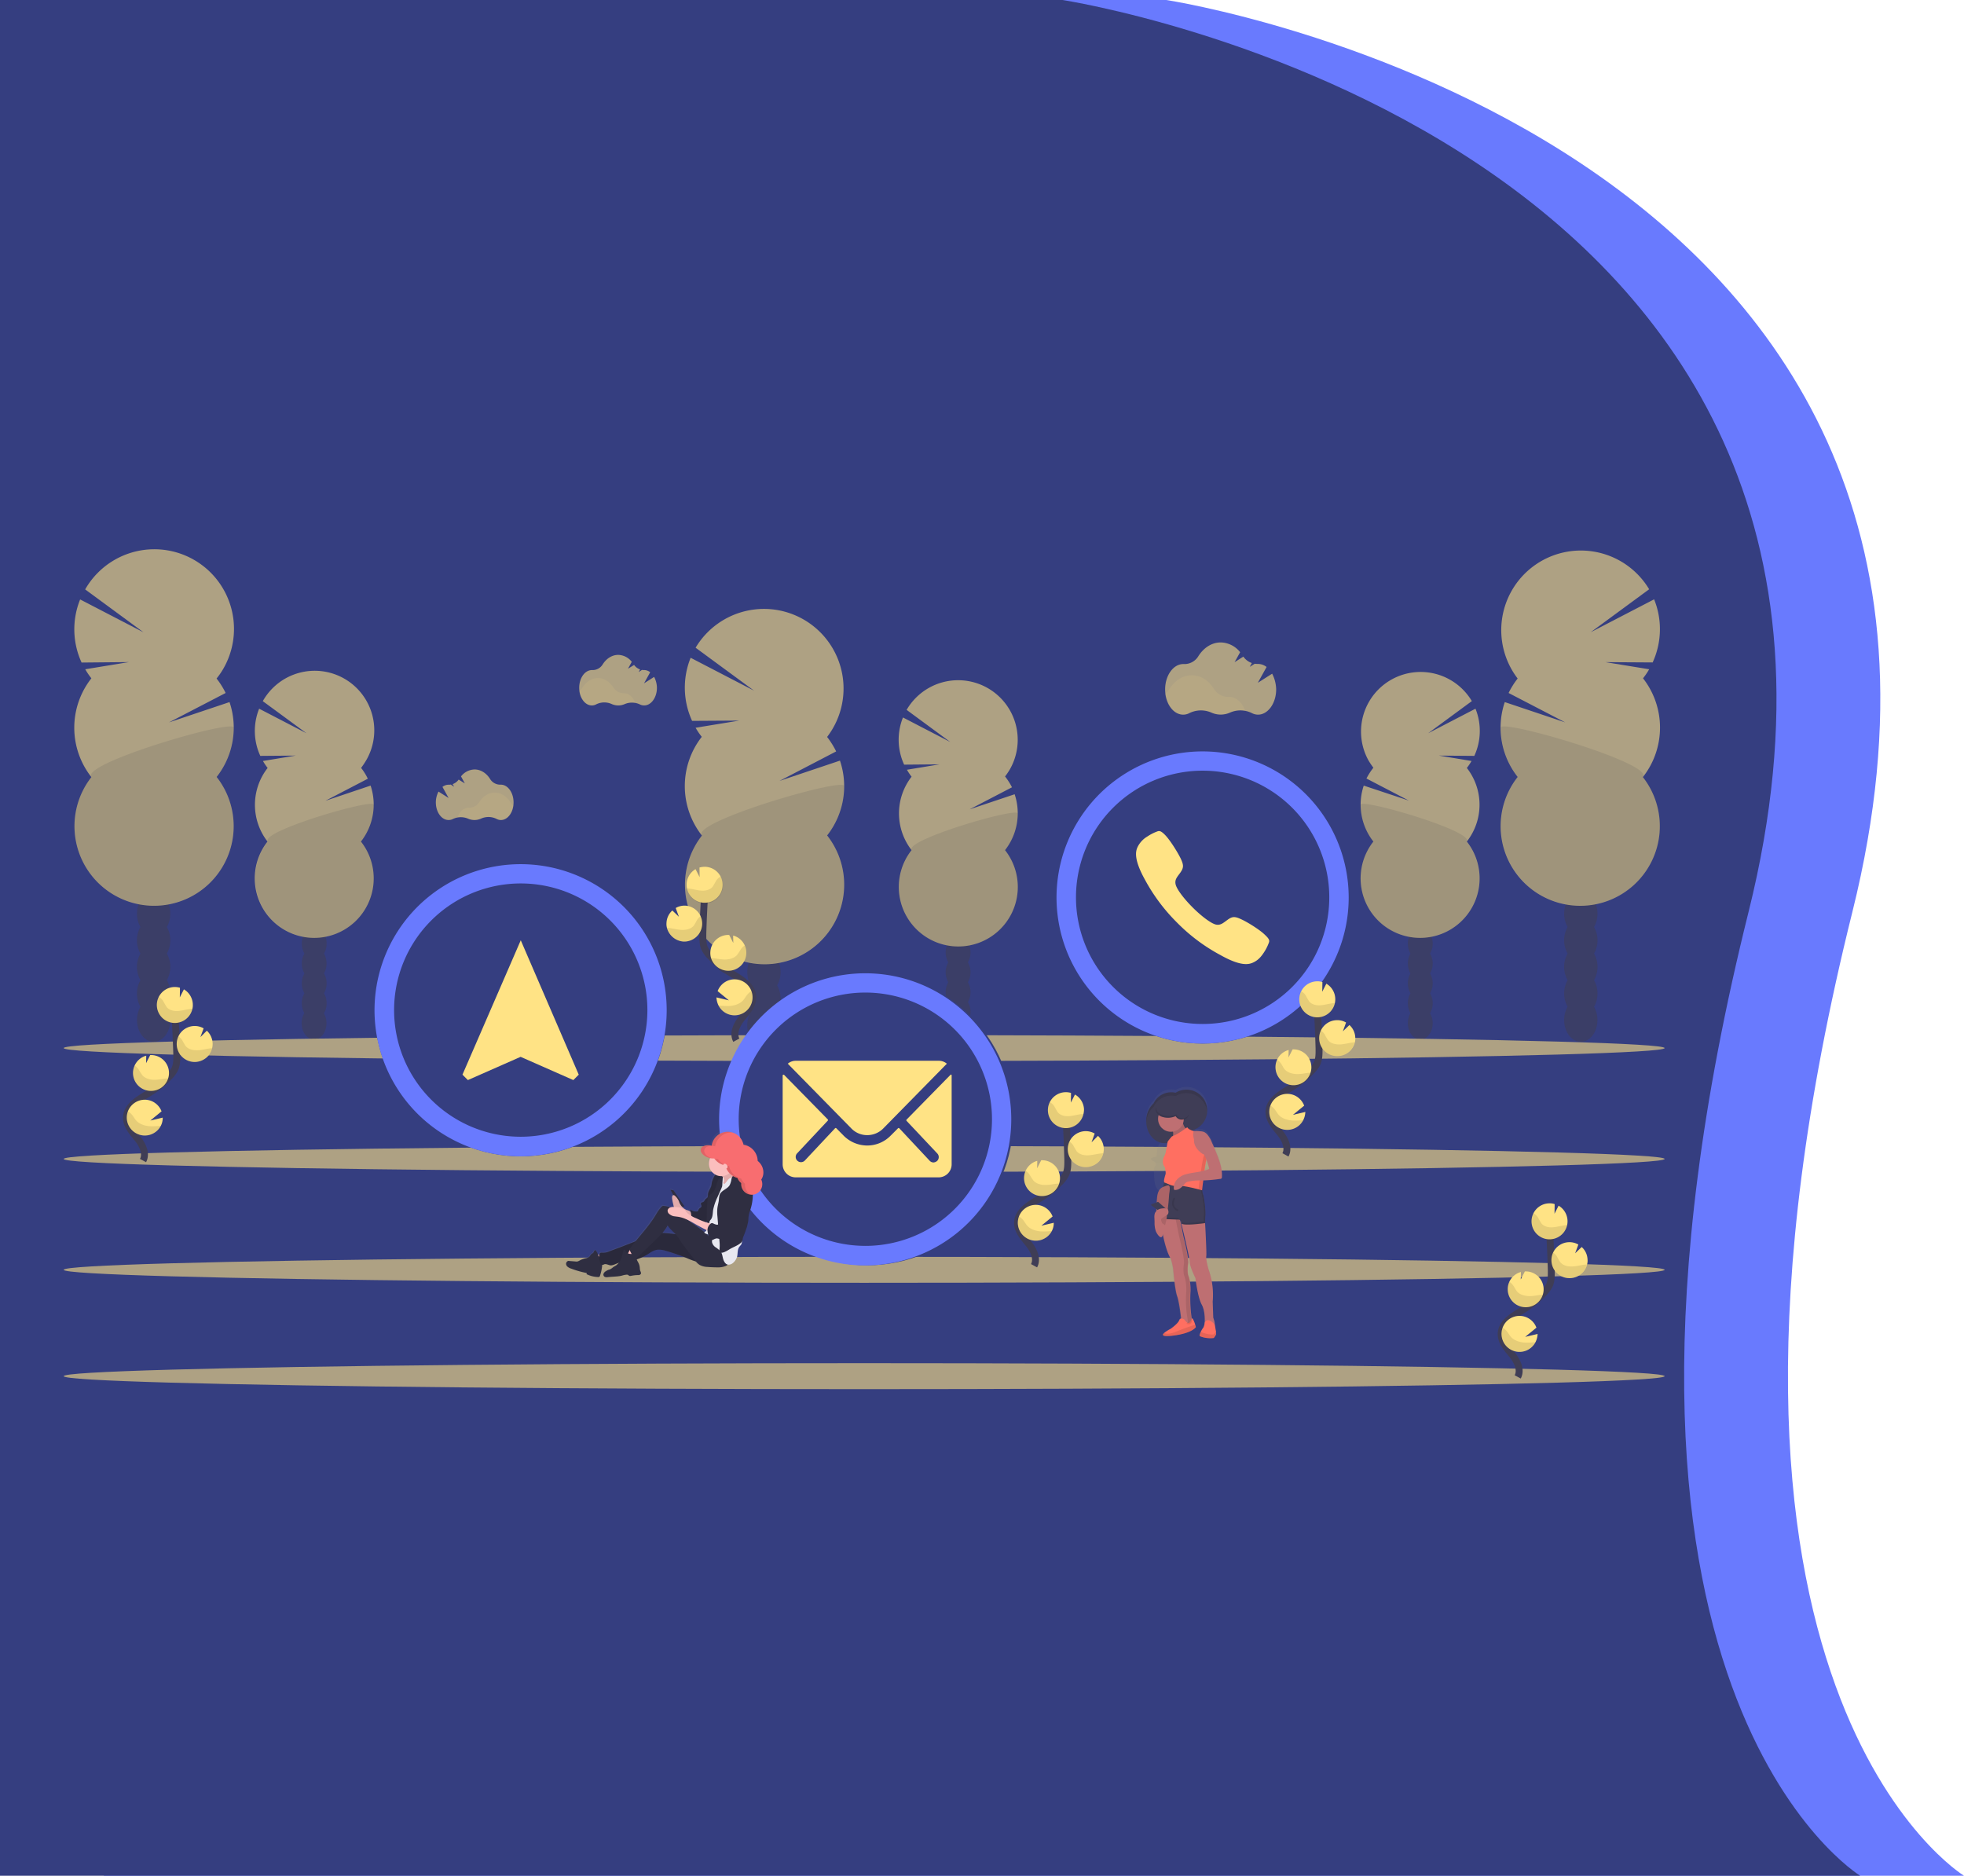 <svg xmlns="http://www.w3.org/2000/svg" xmlns:xlink="http://www.w3.org/1999/xlink" viewBox="0 0 1135 1084"><defs><style>.cls-1,.cls-10,.cls-16{fill:none;}.cls-2{fill:#697afe;}.cls-3{fill:#353e80;}.cls-4,.cls-8{opacity:0.6;}.cls-5{fill:#3f3d56;}.cls-6,.cls-8,.cls-9{fill:#ffe385;}.cls-14,.cls-16,.cls-7,.cls-9{opacity:0.1;}.cls-16,.cls-7,.cls-8,.cls-9{isolation:isolate;}.cls-10{stroke:#3f3d56;stroke-width:4px;}.cls-10,.cls-16{stroke-miterlimit:10;}.cls-11{fill:url(#Gradiente_sem_nome_2);}.cls-12{fill:#be6f72;}.cls-13{fill:#ff6f61;}.cls-15{fill:url(#SVGID_4_);}.cls-16{stroke:#000;}.cls-17{fill:url(#Gradiente_sem_nome_2-2);}.cls-18{fill:#2f2e41;}.cls-19{fill:#fbbebe;}.cls-20{fill:#e8e8f0;}.cls-21{fill:#f86d70;}</style><linearGradient id="Gradiente_sem_nome_2" x1="726.41" y1="436.07" x2="726.41" y2="581.23" gradientTransform="matrix(1, 0, 0, -1, -52, 1209.37)" gradientUnits="userSpaceOnUse"><stop offset="0" stop-color="gray" stop-opacity="0.25"/><stop offset="0.54" stop-color="gray" stop-opacity="0.12"/><stop offset="1" stop-color="gray" stop-opacity="0.1"/></linearGradient><pattern id="SVGID_4_" data-name="SVGID 4 " width="36.9" height="49.5" patternTransform="matrix(1, 0, 0, -1, -22.58, -15852.62)" patternUnits="userSpaceOnUse" viewBox="0 0 36.9 49.5"><rect class="cls-1" width="36.9" height="49.5"/><rect class="cls-1" width="36.9" height="49.5"/><rect class="cls-1" width="36.9" height="49.5"/><rect class="cls-1" width="36.9" height="49.5"/><path d="M4.3,36.3c4.5,0,4.5,7,0,7S-.2,36.3,4.3,36.3Z"/><path d="M4.5,32.3c4.5,0,4.5,7,0,7S0,32.3,4.5,32.3Z"/><path d="M4.5,28.6c4.5,0,4.5,7,0,7S0,28.6,4.5,28.6Z"/><path d="M3.4,24.8c4.5,0,4.5,7,0,7S-1.1,24.8,3.4,24.8Z"/><path d="M1.1,21.2l.2-.4a3.57,3.57,0,0,1,4.8-1.3,3.66,3.66,0,0,1,1.3,4.8l-.2.4A3.57,3.57,0,0,1,2.4,26,3.57,3.57,0,0,1,1.1,21.2Z"/><path d="M1.5,19.4l.2-.6a3.75,3.75,0,0,1,1.6-2.1A3.2,3.2,0,0,1,6,16.4a3.43,3.43,0,0,1,2.4,4.3l-.2.6a3.75,3.75,0,0,1-1.6,2.1,3.64,3.64,0,0,1-2.7.4A3.66,3.66,0,0,1,1.5,19.4Z"/><path d="M1.6,15.6v-.4a3.54,3.54,0,0,1,3.5-3.5,3.54,3.54,0,0,1,3.5,3.5v.4a3.54,3.54,0,0,1-3.5,3.5A3.54,3.54,0,0,1,1.6,15.6Z"/><path d="M4.9,7.2c4.5,0,4.5,7,0,7S.4,7.2,4.9,7.2Z"/><path d="M1.8,7.5V7.3A3.54,3.54,0,0,1,5.3,3.8,3.54,3.54,0,0,1,8.8,7.3v.2A3.54,3.54,0,0,1,5.3,11,3.54,3.54,0,0,1,1.8,7.5Z"/><path d="M6,.2c4.5,0,4.5,7,0,7S1.5.2,6,.2Z"/><path d="M10,35.4c4.5,0,4.5,7,0,7S5.5,35.4,10,35.4Z"/><path d="M6.6,28.6c4.5,0,4.5,7,0,7S2.1,28.6,6.6,28.6Z"/><path d="M8.5,22.5c4.5,0,4.5,7,0,7S4,22.5,8.5,22.5Z"/><path d="M8.5,20.2c4.5,0,4.5,7,0,7S4,20.2,8.5,20.2Z"/><path d="M14.9,15.7c4.5,0,4.5,7,0,7S10.4,15.7,14.9,15.7Z"/><path d="M9.8,11c4.5,0,4.5,7,0,7S5.3,11,9.8,11Z"/><path d="M10.6,4.4c4.5,0,4.5,7,0,7S6.1,4.4,10.6,4.4Z"/><path d="M10.6,0c4.5,0,4.5,7,0,7S6.1,0,10.6,0Z"/><path d="M12.8,31.4a2,2,0,0,1,0,4C10.2,35.4,10.3,31.4,12.8,31.4Z"/><path d="M13,29.1a2,2,0,0,1,0,4A2,2,0,0,1,13,29.1Z"/><path d="M13.1,28.5v-.2a2,2,0,0,1,4,0v.2a2,2,0,0,1-4,0Z"/><path d="M15.1,23.6a2,2,0,0,1,0,4A2,2,0,0,1,15.1,23.6Z"/><path d="M16.6,38.4a1,1,0,1,1-1,1A1,1,0,0,1,16.6,38.4Z"/><path d="M21.7,33a1,1,0,1,1-1,1A1,1,0,0,1,21.7,33Z"/><path d="M16.9,40.6V41a1,1,0,1,1-2,0v-.4a.94.94,0,0,1,1-1A1,1,0,0,1,16.9,40.6Z"/><path d="M16.5,44.7v.2a1,1,0,0,1-2,0v-.2a.94.94,0,0,1,1-1A1.08,1.08,0,0,1,16.5,44.7Z"/><path d="M15.5,47.5a1,1,0,1,1-1,1A.94.94,0,0,1,15.5,47.5Z"/><path d="M10.6,47.5a1,1,0,1,1,0,2,1,1,0,0,1,0-2Z"/><path d="M10.4,44.8a1,1,0,0,1,0,2,1,1,0,1,1,0-2Z"/><path d="M7.4,43.3a1,1,0,0,1,0,2,1,1,0,1,1,0-2Z"/><path d="M11.9,42.4h.4a1,1,0,1,1,0,2h-.4a1,1,0,1,1,0-2Z"/><path d="M13.3,38.5l.6-1.3a1.11,1.11,0,0,1,1.4-.4h0a1.11,1.11,0,0,1,.4,1.4h0L15,39.5a1.11,1.11,0,0,1-1.4.4h0A1.08,1.08,0,0,1,13.3,38.5Z"/><path d="M18.4,30.2V30a1,1,0,0,1,2,0v.2a.94.94,0,0,1-1,1A1,1,0,0,1,18.4,30.2Z"/><path d="M20.7,24.6l.2-.4c.6-1.1,2.3-.1,1.7,1l-.2.4C21.8,26.7,20.1,25.7,20.7,24.6Z"/><path d="M22.1,20.1a2.56,2.56,0,0,1-.8-1.9,1,1,0,0,1,2,0c0,.2.1.3.3.4a1,1,0,0,1,0,1.4h0A1,1,0,0,1,22.1,20.1Z"/><path d="M20.3,16.1l-.5-1.7a1,1,0,1,1,1.9-.5l.5,1.7C22.6,16.8,20.7,17.3,20.3,16.1Z"/><path d="M19.4,12.5h-.2a1,1,0,0,1,0-2h.2a1,1,0,0,1,0,2Z"/><path d="M17.6,8l-.2-.4c-.6-1.2,1.1-2.2,1.7-1l.2.4C19.9,8.2,18.2,9.2,17.6,8Z"/><path d="M15.8,1.6V1a1,1,0,0,1,2,0v.6a1,1,0,1,1-2,0Z"/><path d="M14.3.1a.94.94,0,0,1,1,1,1,1,0,0,1-2,0A1,1,0,0,1,14.3.1Z"/><path d="M14.3,8.2a.94.94,0,0,1,1,1,1,1,0,0,1-2,0A1,1,0,0,1,14.3,8.2Z"/><path d="M17.1,13a1.9,1.9,0,0,1,1,1.6,1,1,0,1,1-2,0c0,.1.2.2,0,.1C15,14.2,16,12.5,17.1,13Z"/><path d="M17.4,18.2a1,1,0,1,1-1,1A.94.94,0,0,1,17.4,18.2Z"/><path d="M18.1,21a1,1,0,1,1-1,1A1,1,0,0,1,18.1,21Z"/><path d="M19,24.6l.2.4c.6,1.1-1.1,2.2-1.7,1l-.2-.4C16.7,24.4,18.4,23.4,19,24.6Z"/><path d="M17.9,33.5a1,1,0,1,1-1,1A1,1,0,0,1,17.9,33.5Z"/><path d="M24.6,33.5l.6-.9a1.08,1.08,0,0,1,1.4-.2,1,1,0,0,1,.3,1.2l-.6,1a1,1,0,0,1-1.4.3,1.44,1.44,0,0,1-.3-1.4Z"/><path d="M34.9,19.8v-.2a1,1,0,0,1,2,0v.2a.94.94,0,0,1-1,1A1,1,0,0,1,34.9,19.8Z"/><path d="M24,10.3a.94.94,0,0,1,1,1,1,1,0,0,1-2,0A1,1,0,0,1,24,10.3Z"/><path d="M22.9,20.5a1,1,0,1,1-1,1A.94.94,0,0,1,22.9,20.5Z"/><path d="M18.2,27.6l.6.6a1,1,0,0,1-1.4,1.4l-.6-.6A1,1,0,0,1,18.2,27.6Z"/></pattern><linearGradient id="Gradiente_sem_nome_2-2" x1="425.86" y1="471.35" x2="425.86" y2="556.52" xlink:href="#Gradiente_sem_nome_2"/></defs><title>undraw_contact_us</title><g id="Camada_2" data-name="Camada 2"><path class="cls-2" d="M664.19,0s508.59,77.29,396.51,526.94S1125.19,1084,1125.19,1084H50.19V0Z" transform="translate(9.81)"/><path class="cls-3" d="M604.19,0s508.59,77.29,396.51,526.94S1065.19,1084,1065.19,1084H-9.81V0Z" transform="translate(9.81)"/></g><g id="Camada_1" data-name="Camada 1"><g id="ae37f038-3a9e-4b82-ad68-fc94ba16af2a"><g class="cls-4"><ellipse class="cls-5" cx="441.49" cy="623.25" rx="9.62" ry="12.58"/><path class="cls-5" d="M439.29,569.48a15.43,15.43,0,0,0,2-7.69c0-6.92-4.3-12.57-9.62-12.57s-9.62,5.57-9.62,12.57a15.43,15.43,0,0,0,2,7.69,15.58,15.58,0,0,0,0,15.36,15.58,15.58,0,0,0,0,15.36,15.39,15.39,0,0,0-2,7.68c0,6.93,4.3,12.58,9.62,12.58s9.62-5.65,9.62-12.58a15.39,15.39,0,0,0-2-7.68,15.58,15.58,0,0,0,0-15.36,15.58,15.58,0,0,0,0-15.36Z" transform="translate(9.81)"/><ellipse class="cls-5" cx="441.49" cy="546.43" rx="9.62" ry="12.58"/><ellipse class="cls-5" cx="441.49" cy="531.07" rx="9.62" ry="12.58"/><path class="cls-6" d="M395.73,425.8a40.88,40.88,0,0,1-3.55-5.23l25.24-4.14-27.26.17a46,46,0,0,1-.85-36.47l36.64,19-33.77-24.81a46,46,0,1,1,76,51.57,48.74,48.74,0,0,1,5.23,8.36l-32.75,17.05,34.94-11.73a46,46,0,0,1-7.42,43.22,46,46,0,1,1-72.35.08,46.25,46.25,0,0,1-.08-57.06Z" transform="translate(9.81)"/><path class="cls-7" d="M478,454.25a45.84,45.84,0,0,1-9.88,28.45,46,46,0,1,1-72.34.08C389.57,474.93,478,449.1,478,454.25Z" transform="translate(9.81)"/></g><g class="cls-4"><ellipse class="cls-5" cx="553.68" cy="596.4" rx="7.18" ry="9.37"/><path class="cls-5" d="M549.53,556.14a11.42,11.42,0,0,0,1.52-5.74c0-5.15-3.21-9.37-7.17-9.37s-7.18,4.22-7.18,9.37a11.52,11.52,0,0,0,1.52,5.74,11.58,11.58,0,0,0,0,11.48,11.58,11.58,0,0,0,0,11.48,11.46,11.46,0,0,0-1.52,5.74c0,5.15,3.21,9.37,7.18,9.37s7.17-4.22,7.17-9.37a11.36,11.36,0,0,0-1.52-5.74,11.58,11.58,0,0,0,0-11.48A11.58,11.58,0,0,0,549.53,556.14Z" transform="translate(9.81)"/><ellipse class="cls-5" cx="553.68" cy="538.92" rx="7.18" ry="9.37"/><ellipse class="cls-5" cx="553.68" cy="527.44" rx="7.18" ry="9.37"/><path class="cls-6" d="M517,448.85a33.37,33.37,0,0,1-2.7-4l18.82-3.13-20.43.17a34.4,34.4,0,0,1-.67-27.26l27.35,14.18-25.24-18.57a34.43,34.43,0,0,1,59.68,34.35,41.67,41.67,0,0,1-2.79,4.14,37.09,37.09,0,0,1,4,6.25l-24.48,12.74L576.55,459A34.59,34.59,0,0,1,571,491.31a34.38,34.38,0,1,1-54,0,34.59,34.59,0,0,1,0-42.46Z" transform="translate(9.81)"/><path class="cls-7" d="M578.4,470.12a34.73,34.73,0,0,1-7.34,21.27,34.39,34.39,0,1,1-54,0C512.39,485.48,578.4,466.24,578.4,470.12Z" transform="translate(9.81)"/></g><g class="cls-4"><ellipse class="cls-5" cx="913.55" cy="589.48" rx="9.62" ry="12.58"/><path class="cls-5" d="M896.14,535.71a15.36,15.36,0,0,1-2-7.68c0-6.92,4.3-12.58,9.62-12.58s9.62,5.66,9.62,12.58a15.36,15.36,0,0,1-2,7.68,15.58,15.58,0,0,1,0,15.36,15.59,15.59,0,0,1,0,15.37,15.36,15.36,0,0,1,2,7.68c0,6.92-4.3,12.58-9.62,12.58s-9.62-5.66-9.62-12.58a15.36,15.36,0,0,1,2-7.68,15.59,15.59,0,0,1,0-15.37A15.58,15.58,0,0,1,896.14,535.71Z" transform="translate(9.81)"/><ellipse class="cls-5" cx="913.55" cy="512.66" rx="9.62" ry="12.58"/><ellipse class="cls-5" cx="913.55" cy="497.3" rx="9.62" ry="12.58"/><path class="cls-6" d="M939.7,392a41.21,41.21,0,0,0,3.55-5.23L918,382.66l27.26.17a46.06,46.06,0,0,0,.85-36.47l-36.64,19,33.77-24.82a46,46,0,1,0-76,51.58,47.39,47.39,0,0,0-5.23,8.36l32.75,17-34.95-11.74A46,46,0,0,0,867.27,449a46,46,0,1,0,72.35.09A46.27,46.27,0,0,0,939.7,392Z" transform="translate(9.81)"/><path class="cls-7" d="M857.48,420.48a45.82,45.82,0,0,0,9.88,28.45,46,46,0,1,0,72.34.08C945.86,441.16,857.48,415.33,857.48,420.48Z" transform="translate(9.81)"/></g><g class="cls-4"><ellipse class="cls-5" cx="820.77" cy="591.34" rx="7.18" ry="9.37"/><path class="cls-5" d="M805.31,551.07a11.46,11.46,0,0,1-1.52-5.74c0-5.15,3.21-9.37,7.18-9.37s7.17,4.22,7.17,9.37a11.36,11.36,0,0,1-1.52,5.74,11.58,11.58,0,0,1,0,11.48,11.58,11.58,0,0,1,0,11.48,11.42,11.42,0,0,1,1.52,5.74c0,5.15-3.2,9.37-7.17,9.37s-7.18-4.22-7.18-9.37a11.52,11.52,0,0,1,1.52-5.74,11.63,11.63,0,0,1,0-11.48A11.63,11.63,0,0,1,805.31,551.07Z" transform="translate(9.81)"/><ellipse class="cls-5" cx="820.77" cy="533.85" rx="7.18" ry="9.37"/><ellipse class="cls-5" cx="820.77" cy="522.37" rx="7.18" ry="9.37"/><path class="cls-6" d="M837.9,443.78a33.75,33.75,0,0,0,2.7-4l-18.83-3.12,20.43.17a34.43,34.43,0,0,0,.68-27.27l-27.35,14.18,25.24-18.57a34.44,34.44,0,0,0-59.69,34.36,46.87,46.87,0,0,0,2.79,4.14,37.41,37.41,0,0,0-4,6.24l24.48,12.75L778.3,454a34.58,34.58,0,0,0,5.57,32.34,34.38,34.38,0,1,0,54,0,34.49,34.49,0,0,0,0-42.55Z" transform="translate(9.81)"/><path class="cls-7" d="M776.44,465.05a34.75,34.75,0,0,0,7.35,21.28,34.38,34.38,0,1,0,54,0C842.45,480.42,776.44,461.17,776.44,465.05Z" transform="translate(9.81)"/></g><g class="cls-4"><ellipse class="cls-5" cx="88.81" cy="589.48" rx="9.62" ry="12.58"/><path class="cls-5" d="M86.6,535.71a15.36,15.36,0,0,0,2-7.68c0-6.92-4.3-12.58-9.62-12.58s-9.62,5.66-9.62,12.58a15.36,15.36,0,0,0,2,7.68,15.58,15.58,0,0,0,0,15.36,15.59,15.59,0,0,0,0,15.37,15.36,15.36,0,0,0-2,7.68c0,6.92,4.3,12.58,9.62,12.58s9.62-5.66,9.62-12.58a15.36,15.36,0,0,0-2-7.68,15.59,15.59,0,0,0,0-15.37,15.58,15.58,0,0,0,0-15.36Z" transform="translate(9.81)"/><ellipse class="cls-5" cx="88.81" cy="512.66" rx="9.62" ry="12.58"/><ellipse class="cls-5" cx="88.81" cy="497.3" rx="9.62" ry="12.58"/><path class="cls-6" d="M43,392a41.21,41.21,0,0,1-3.55-5.23l25.24-4.14-27.35.26a46,46,0,0,1-.84-36.47l36.64,19L39.41,340.62a46,46,0,0,1,79.94,45.67,44.09,44.09,0,0,1-4,5.83,47.44,47.44,0,0,1,5.24,8.36l-32.76,17,35-11.74A46,46,0,0,1,115.38,449,46,46,0,1,1,43,449.1,46.16,46.16,0,0,1,43,392Z" transform="translate(9.81)"/><path class="cls-7" d="M125.26,420.48a45.82,45.82,0,0,1-9.88,28.45A46,46,0,1,1,43,449C36.88,441.16,125.26,415.33,125.26,420.48Z" transform="translate(9.81)"/></g><g class="cls-4"><ellipse class="cls-5" cx="181.49" cy="591.34" rx="7.18" ry="9.37"/><path class="cls-5" d="M177.43,551.07a11.46,11.46,0,0,0,1.52-5.74c0-5.15-3.21-9.37-7.18-9.37s-7.17,4.22-7.17,9.37a11.36,11.36,0,0,0,1.52,5.74,11.58,11.58,0,0,0,0,11.48,11.58,11.58,0,0,0,0,11.48,11.42,11.42,0,0,0-1.52,5.74c0,5.15,3.21,9.37,7.17,9.37s7.18-4.22,7.18-9.37a11.52,11.52,0,0,0-1.52-5.74,11.63,11.63,0,0,0,0-11.48A12,12,0,0,0,177.43,551.07Z" transform="translate(9.81)"/><ellipse class="cls-5" cx="181.49" cy="533.85" rx="7.18" ry="9.37"/><ellipse class="cls-5" cx="181.49" cy="522.37" rx="7.18" ry="9.37"/><path class="cls-6" d="M144.84,443.78a33.75,33.75,0,0,1-2.7-4l18.91-3.12-20.43.17a34.43,34.43,0,0,1-.67-27.27l27.35,14.18L142.06,405.2a34.42,34.42,0,1,1,59.6,34.44,45.44,45.44,0,0,1-2.79,4.14,31.73,31.73,0,0,1,3.88,6.25l-24.48,12.74L204.36,454a34.63,34.63,0,0,1-5.57,32.34,34.38,34.38,0,1,1-54,0,34.61,34.61,0,0,1,.08-42.55Z" transform="translate(9.81)"/><path class="cls-7" d="M206.3,465.05A34.75,34.75,0,0,1,199,486.33a34.38,34.38,0,1,1-54,0C140.2,480.42,206.3,461.17,206.3,465.05Z" transform="translate(9.81)"/></g><ellipse class="cls-8" cx="499.4" cy="733.83" rx="462.6" ry="7.51"/><ellipse class="cls-8" cx="499.4" cy="795.29" rx="462.6" ry="7.51"/><ellipse class="cls-8" cx="499.4" cy="605.69" rx="462.6" ry="7.51"/><ellipse class="cls-8" cx="499.4" cy="669.76" rx="462.6" ry="7.51"/><path class="cls-9" d="M709.75,410.77a14.73,14.73,0,0,0-8.94,1,13.19,13.19,0,0,1-10.73,0,15.06,15.06,0,0,0-12.66.25,7.74,7.74,0,0,1-3.63.93c-5.15,0-9.37-5.15-10.3-12A10.07,10.07,0,0,0,666,398.2c3-4.82,7.68-7.94,12.91-7.94s9.79,3,12.83,7.85a9.77,9.77,0,0,0,8.53,4.64h.17C704.52,402.67,708.07,406,709.75,410.77Z" transform="translate(9.81)"/><path class="cls-8" d="M725.37,389.33l-8.27,5.24,5.06-9.12a8.31,8.31,0,0,0-5-1.77H717a10.7,10.7,0,0,1-1.69-.09l-2.87,1.77,1.19-2.19a9.85,9.85,0,0,1-4.9-3.71l-5.06,3.2,3.2-5.74a14.66,14.66,0,0,0-11.22-5.65c-5.24,0-9.88,3.12-12.92,7.93a9.42,9.42,0,0,1-8.53,4.56H674c-5.74,0-10.47,6.59-10.47,14.6S668.14,413,674,413a7.74,7.74,0,0,0,3.63-.93,15.06,15.06,0,0,1,12.66-.25,13.17,13.17,0,0,0,10.72,0,14.88,14.88,0,0,1,12.58.25,7.77,7.77,0,0,0,3.63.93c5.74,0,10.47-6.59,10.47-14.61A20.64,20.64,0,0,0,725.37,389.33Z" transform="translate(9.81)"/><path class="cls-9" d="M357.32,406.22a10.52,10.52,0,0,0-6.25.67,9,9,0,0,1-7.51,0,10.5,10.5,0,0,0-8.87.17,6.51,6.51,0,0,1-2.53.67c-3.63,0-6.58-3.62-7.17-8.35a6.57,6.57,0,0,0,1.77-1.94c2.11-3.38,5.4-5.58,9-5.58s6.84,2.2,8.95,5.49a7.08,7.08,0,0,0,6,3.29h.09C353.6,400.56,356.05,402.84,357.32,406.22Z" transform="translate(9.81)"/><path class="cls-8" d="M368.21,391.19l-5.83,3.71,3.55-6.41a5.81,5.81,0,0,0-3.46-1.27h-.09a5.47,5.47,0,0,1-1.18-.08l-1.94,1.26.84-1.52a7.18,7.18,0,0,1-3.46-2.61l-3.54,2.19,2.19-4a10.25,10.25,0,0,0-7.85-4c-3.63,0-6.92,2.2-9,5.57a6.81,6.81,0,0,1-6,3.21h-.17c-4.06,0-7.35,4.56-7.35,10.22s3.29,10.21,7.35,10.21a5.43,5.43,0,0,0,2.53-.67,10.44,10.44,0,0,1,8.86-.17,9.72,9.72,0,0,0,3.8.84,9.41,9.41,0,0,0,3.72-.76,10.64,10.64,0,0,1,8.78.17,5.29,5.29,0,0,0,2.53.59c4,0,7.34-4.56,7.34-10.21A13.78,13.78,0,0,0,368.21,391.19Z" transform="translate(9.81)"/><path class="cls-9" d="M254.58,472.4a10.6,10.6,0,0,1,6.25.67,9,9,0,0,0,7.51,0,10.54,10.54,0,0,1,8.87.17,5.45,5.45,0,0,0,2.53.68c3.63,0,6.58-3.63,7.18-8.36a6.48,6.48,0,0,1-1.78-1.94c-2.11-3.38-5.4-5.57-9-5.57s-6.84,2.11-8.95,5.48a7.07,7.07,0,0,1-6,3.3h-.09C258.21,466.74,255.77,469,254.58,472.4Z" transform="translate(9.81)"/><path class="cls-8" d="M243.61,457.46l5.83,3.71-3.55-6.42a5.83,5.83,0,0,1,3.55-1.26h.08a4.88,4.88,0,0,0,1.18-.09l1.94,1.27-.84-1.52a7.55,7.55,0,0,0,3.46-2.62l3.55,2.2-2.2-4.05a10.24,10.24,0,0,1,7.85-4c3.63,0,6.92,2.19,9,5.57a6.84,6.84,0,0,0,6,3.21h.17c4,0,7.34,4.56,7.34,10.21s-3.29,10.22-7.34,10.22a5.45,5.45,0,0,1-2.54-.68,10.51,10.51,0,0,0-8.86-.17,9.17,9.17,0,0,1-7.51.09,10.64,10.64,0,0,0-8.78.17,5.35,5.35,0,0,1-2.53.59c-4.06,0-7.35-4.56-7.35-10.22A13.41,13.41,0,0,1,243.61,457.46Z" transform="translate(9.81)"/><path class="cls-10" d="M587.77,731.47c2.2-4.05-.25-9.12-3.2-12.75s-6.42-7.43-6.34-12.07c.09-6.67,7.18-10.64,12.84-14.1a61.22,61.22,0,0,0,11.56-9.28,17.79,17.79,0,0,0,3.55-4.73c1.18-2.62,1.09-5.57,1.09-8.44-.25-9.54-.67-19-1.43-28.53" transform="translate(9.81)"/><path class="cls-6" d="M616.64,641.06a10.35,10.35,0,0,0-5.23-8.53l-2.36,4.65.08-5.57a10.39,10.39,0,1,0,7,12.91A12.11,12.11,0,0,0,616.64,641.06Z" transform="translate(9.81)"/><path class="cls-6" d="M598.07,711.38a10.43,10.43,0,0,1-19.67-4.22,10.32,10.32,0,0,1,.68-4.22,10.39,10.39,0,0,1,19.41.08l-6.5,5.32,7.18-1.69A10,10,0,0,1,598.07,711.38Z" transform="translate(9.81)"/><path class="cls-6" d="M592.92,691.2a10.36,10.36,0,0,1-3.29-20.34l-.08,4.3,2.36-4.64h0a10.35,10.35,0,1,1,1,20.68Z" transform="translate(9.81)"/><path class="cls-6" d="M618.16,674.49a10.4,10.4,0,1,1,4.65-19.42L621,660.14l3.71-3.72a10.49,10.49,0,0,1,.68,14.69,10.67,10.67,0,0,1-7.18,3.38Z" transform="translate(9.81)"/><path class="cls-7" d="M615.21,643.85c-2.37.25-4.73,1-7.18,1.18s-5.06-.42-6.58-2.28c-.68-1.1-1.35-2.2-1.94-3.38a7.34,7.34,0,0,0-2.62-2.45,10.42,10.42,0,1,0,18.57,9.46,15.54,15.54,0,0,0,.93-2.53A5.17,5.17,0,0,0,615.21,643.85Z" transform="translate(9.81)"/><path class="cls-7" d="M618.16,674.49a10.4,10.4,0,0,1-10.89-9.88,9.87,9.87,0,0,1,1-4.89,8.3,8.3,0,0,1,2.11,2.11c.59,1.18,1.35,2.36,2,3.46,1.61,1.94,4.39,2.53,6.92,2.36s4.9-.84,7.43-1.1c.34,0,.68-.08,1-.08A10.45,10.45,0,0,1,618.16,674.49Z" transform="translate(9.81)"/><path class="cls-7" d="M592.92,691.2a10.32,10.32,0,0,1-10-14.6,8.49,8.49,0,0,1,2.2,2.11,39.07,39.07,0,0,0,2.28,3.54c1.77,2,4.72,2.62,7.34,2.54s5.06-.68,7.6-.85A10.33,10.33,0,0,1,592.92,691.2Z" transform="translate(9.81)"/><path class="cls-7" d="M598.07,711.38a10.43,10.43,0,0,1-19.67-4.22,10.32,10.32,0,0,1,.68-4.22,13.3,13.3,0,0,1,2.28,2c1,1.18,1.6,2.53,2.78,3.72,2.11,2.11,5.57,3,8.61,3A37.92,37.92,0,0,0,598.07,711.38Z" transform="translate(9.81)"/><path class="cls-10" d="M72.84,670.69c2.19-4.05-.26-9.12-3.21-12.75s-6.42-7.43-6.33-12.07c.08-6.67,7.17-10.63,12.83-14.1a61.22,61.22,0,0,0,11.56-9.28,17.79,17.79,0,0,0,3.55-4.73c1.18-2.62,1.18-5.57,1.1-8.44-.26-9.54-.76-19-1.44-28.53" transform="translate(9.81)"/><path class="cls-6" d="M101.62,580.28a10.46,10.46,0,0,0-5.15-8.53l-2.36,4.65.08-5.57a10.39,10.39,0,1,0,7,12.91,9.36,9.36,0,0,0,.42-3.46Z" transform="translate(9.81)"/><path class="cls-6" d="M83.14,650.6a10.43,10.43,0,0,1-19.67-4.22,10.31,10.31,0,0,1,.67-4.22,10.44,10.44,0,0,1,13.51-5.91,10.58,10.58,0,0,1,5.91,6l-6.5,5.32,7.17-1.69A10,10,0,0,1,83.14,650.6Z" transform="translate(9.81)"/><path class="cls-6" d="M78,630.42a10.36,10.36,0,0,1-3.3-20.34l-.08,4.3L77,609.74h0a10.35,10.35,0,1,1,1,20.68Z" transform="translate(9.81)"/><path class="cls-6" d="M103.23,613.71a10.4,10.4,0,1,1,4.64-19.42L106,599.36l3.72-3.72a10.49,10.49,0,0,1,.67,14.69,10.63,10.63,0,0,1-7.17,3.38Z" transform="translate(9.81)"/><path class="cls-7" d="M100.27,583.07c-2.36.25-4.72,1-7.17,1.18S88,583.83,86.51,582c-.67-1.1-1.35-2.2-1.94-3.38A7.26,7.26,0,0,0,82,576.14a10.42,10.42,0,0,0,18.58,9.46,15.48,15.48,0,0,0,.92-2.53A2.61,2.61,0,0,0,100.27,583.07Z" transform="translate(9.81)"/><path class="cls-7" d="M103.23,613.71a10.39,10.39,0,0,1-10.89-9.88,9.75,9.75,0,0,1,1-4.89,8.3,8.3,0,0,1,2.11,2.11c.59,1.18,1.35,2.36,2,3.46,1.6,1.94,4.39,2.53,6.92,2.45s4.9-.85,7.43-1.1c.34,0,.67-.09,1-.09A10.45,10.45,0,0,1,103.23,613.71Z" transform="translate(9.81)"/><path class="cls-7" d="M78,630.42a10.38,10.38,0,0,1-10.89-9.87,10.17,10.17,0,0,1,.93-4.73,8.79,8.79,0,0,1,2.19,2.11c.68,1.18,1.44,2.36,2.28,3.55,1.77,1.94,4.73,2.61,7.34,2.53s5.07-.68,7.6-.85A10.31,10.31,0,0,1,78,630.42Z" transform="translate(9.81)"/><path class="cls-7" d="M83.14,650.6a10.43,10.43,0,0,1-19.67-4.22,10.31,10.31,0,0,1,.67-4.22,12.59,12.59,0,0,1,2.28,2c1,1.18,1.61,2.54,2.79,3.72,2.11,2.11,5.57,3,8.61,3A38.11,38.11,0,0,0,83.14,650.6Z" transform="translate(9.81)"/><path class="cls-10" d="M415.73,601.13c-2.19-4,.26-9.12,3.21-12.75s6.33-7.42,6.33-12.07c-.08-6.67-7.17-10.63-12.83-14.09A60.76,60.76,0,0,1,401,552.93a17.6,17.6,0,0,1-3.54-4.73c-1.19-2.61-1.1-5.57-1.1-8.44.25-9.54.76-19,1.43-28.53" transform="translate(9.81)"/><path class="cls-6" d="M387,510.81a10.43,10.43,0,0,1,5.15-8.53l2.36,4.64-.08-5.57a11.46,11.46,0,0,1,3.37-.42,10.4,10.4,0,1,1-10.8,9.88Z" transform="translate(9.81)"/><path class="cls-6" d="M405.44,581.12a10.4,10.4,0,1,0,4.47-14,10.57,10.57,0,0,0-5,5.66l6.5,5.32-7.18-1.69A11.88,11.88,0,0,0,405.44,581.12Z" transform="translate(9.81)"/><path class="cls-6" d="M410.58,561a10.39,10.39,0,0,0,10.89-9.88,10.25,10.25,0,0,0-7.59-10.46l.08,4.3-2.36-4.64h0a10.38,10.38,0,0,0-10.89,9.87,10,10,0,0,0,.42,3.55A10.55,10.55,0,0,0,410.58,561Z" transform="translate(9.81)"/><path class="cls-6" d="M385.34,544.15a10.4,10.4,0,0,0,1-20.77,10.23,10.23,0,0,0-5.66,1.36l1.86,5.06-3.8-3.63a10.16,10.16,0,0,0-3.38,7.18,8.26,8.26,0,0,0,.26,2.87A10.7,10.7,0,0,0,385.34,544.15Z" transform="translate(9.81)"/><path class="cls-7" d="M388.3,513.51c2.36.25,4.73,1,7.17,1.18s5.07-.42,6.59-2.28c.67-1.1,1.35-2.19,1.94-3.38a7.31,7.31,0,0,1,2.62-2.44A10.42,10.42,0,1,1,388.05,516a10,10,0,0,1-.93-2.53A5.16,5.16,0,0,1,388.3,513.51Z" transform="translate(9.81)"/><path class="cls-7" d="M385.34,544.15a10.39,10.39,0,0,0,10.89-9.88,9.77,9.77,0,0,0-1-4.89,8.3,8.3,0,0,0-2.11,2.11c-.59,1.18-1.35,2.36-2,3.46-1.6,1.94-4.39,2.53-6.92,2.45s-4.89-.85-7.43-1.1c-.33,0-.67-.08-1-.08A10.53,10.53,0,0,0,385.34,544.15Z" transform="translate(9.81)"/><path class="cls-7" d="M410.58,561a10.39,10.39,0,0,0,10.89-9.88,10,10,0,0,0-.92-4.72,8.49,8.49,0,0,0-2.2,2.11,29.49,29.49,0,0,1-2.28,3.46c-1.77,1.94-4.73,2.61-7.34,2.53s-5.07-.68-7.6-.84A10.48,10.48,0,0,0,410.58,561Z" transform="translate(9.81)"/><path class="cls-7" d="M405.44,581.12a10.45,10.45,0,0,0,14,4.48,10.57,10.57,0,0,0,5-12.92,12.64,12.64,0,0,0-2.28,2c-1,1.18-1.69,2.53-2.79,3.71-2.11,2.11-5.57,3-8.61,3C409,581.38,407.21,581.29,405.44,581.12Z" transform="translate(9.81)"/><circle class="cls-3" cx="694.99" cy="518.66" r="84.42"/><path class="cls-6" d="M721.4,540.44c-2.95-3-10-7.35-13.5-9-4.06-1.94-5.49-1.94-8.36.17-2.36,1.69-4,3.29-6.67,2.7s-8.19-4.64-13.42-9.87-9.29-10.64-9.88-13.42,1-4.31,2.7-6.67c2-2.87,2.11-4.31.17-8.36-1.69-3.46-6.08-10.55-9-13.51s-3.63-2.28-5.23-1.69a26.11,26.11,0,0,0-4.82,2.54,14.56,14.56,0,0,0-5.74,6.07c-1.18,2.45-2.44,7,4.22,19a105.5,105.5,0,0,0,18.66,24.9h0a103.85,103.85,0,0,0,25,18.66c12,6.75,16.54,5.4,19,4.22s4.14-2.79,6.08-5.74a26.3,26.3,0,0,0,2.53-4.81C723.77,544,724.44,543.31,721.4,540.44Z" transform="translate(9.81)"/><path class="cls-2" d="M685.19,434.24a84.42,84.42,0,1,0,84.41,84.42v-.09A84.48,84.48,0,0,0,685.19,434.24Zm0,157.52a73.19,73.19,0,1,1,73.19-73.19h0a73.12,73.12,0,0,1-73.19,73.19Z" transform="translate(9.81)"/><circle class="cls-3" cx="501.18" cy="646.8" r="84.42"/><path class="cls-6" d="M539.32,621.31l-25.24,25.74a.51.51,0,0,0,0,.68h0l17.73,18.82a3.07,3.07,0,0,1,0,4.31,3.52,3.52,0,0,1-2.12.93,3.06,3.06,0,0,1-2.19-.93L509.86,652a.52.52,0,0,0-.68,0l-4.3,4.31A18.9,18.9,0,0,1,491.37,662a19.31,19.31,0,0,1-13.76-5.82L473.47,652a.5.5,0,0,0-.67,0l-17.56,18.74a3.05,3.05,0,0,1-4.3,0h0a3,3,0,0,1,0-4.31h0l17.64-18.82a.52.52,0,0,0,0-.68l-25.24-25.74a.52.52,0,0,0-.68,0,.45.45,0,0,0-.17.34v51.4A7.54,7.54,0,0,0,450,680.4h82.64a7.53,7.53,0,0,0,7.51-7.52v-51.4a.47.47,0,0,0-.42-.51C539.57,621.14,539.4,621.22,539.32,621.31Z" transform="translate(9.81)"/><path class="cls-6" d="M491.37,656a13,13,0,0,0,9.2-3.8l36.81-37.48a7.15,7.15,0,0,0-4.65-1.69H450.09a7.11,7.11,0,0,0-4.64,1.69l36.8,37.48A12.64,12.64,0,0,0,491.37,656Z" transform="translate(9.81)"/><path class="cls-2" d="M490.27,562.47a84.42,84.42,0,1,0,84.33,84.41v-.08A84.3,84.3,0,0,0,490.27,562.47Zm0,157.52a73.19,73.19,0,1,1,73.19-73.19h0A73.17,73.17,0,0,1,490.27,720Z" transform="translate(9.81)"/><circle class="cls-3" cx="300.94" cy="583.83" r="84.42"/><path class="cls-6" d="M291.14,543.39l-33.69,77.66,3.13,3.13,30.47-13.43,30.48,13.43,3.12-3.13Z" transform="translate(9.81)"/><path class="cls-2" d="M291.14,499.41a84.42,84.42,0,1,0,84.33,84.5v-.08A84.38,84.38,0,0,0,291.14,499.41Zm0,157.52a73.19,73.19,0,1,1,73.18-73.19h0a73.27,73.27,0,0,1-73.18,73.19Z" transform="translate(9.81)"/><path class="cls-11" d="M693,664.78c-.76-1.86-1.51-3.71-2.36-5.57a17.2,17.2,0,0,0-2.87-5,4.82,4.82,0,0,0-3.88-1.69,15.41,15.41,0,0,0-3.46-.08c-.43-.17-.93-.34-1.44-.51a12,12,0,0,0,8.95-11.23v-.5a12,12,0,0,0-12-12.08h0a12.2,12.2,0,0,0-6.33,1.78A11.25,11.25,0,0,0,656.91,636a14.17,14.17,0,0,0-4.31,10.39v.5c.26,6.59,4.48,11.82,9.8,12.33a4.75,4.75,0,0,0-1.52,1c-1.61,1.61-1.94,4-2.11,6.33l-.17,1.69-2.87,1a.58.58,0,0,0-.34.68c0,.08.08.17.17.25l2.7,1.94v.51a1.72,1.72,0,0,0,.08.59,3.73,3.73,0,0,0-1,1.52,7.32,7.32,0,0,0-.25,2.7l.08,2.37a21.8,21.8,0,0,0,.68,5.23c.34,1,1.85,3.55,2.95,3.63-1,4.64-1.26,14.44-1.26,14.44-.17.16.25.25.84.33.59,4.65,2.62,17.73,6.08,23.47a44.34,44.34,0,0,1,1.35,5.74s1,12.41,2.36,16.12c1.1,3.13,2,10.89,2.28,13.17a1.2,1.2,0,0,0-.93.93c-.67,2-5,5.07-5,5.07a18.29,18.29,0,0,0-3.71,2.36c-1.35,1.27-1.27,2.36,4.73,1.6,11.64-1.35,13.67-5.06,13.67-5.06l-.42-1.44a15.64,15.64,0,0,0-1.52-3.63c-.17-.16-.34.09-.51.51A70.67,70.67,0,0,1,678,746s.34-5.74-1.35-9.71a19.77,19.77,0,0,1,0-6.33c.68-2.7-2.7-15.79-2.7-15.79L672,704.54a2.77,2.77,0,0,1,.51,1.1l.08.17.08.25c0,.08.09.17.17.25,1.27,5.41,4.9,20.35,4.9,22.54,0,2.7,3.29,9.37,3.29,9.37s1.35,11.06,3.63,15.45c1.77,3.29,1.86,8.19,1.69,10.3h0s-.42,2.78-1.1,3.46a11.4,11.4,0,0,0-1.26,2.19l-.09.17s-1,2-.34,2.37a16.28,16.28,0,0,0,8,1s1.35-1.69,1.35-2.36a5.27,5.27,0,0,0-.16-1.19c-.26-1.6-.68-4-.68-4.13.25-1.1-.84-4-.84-4l-.34-9.37a43.39,43.39,0,0,0-2.37-18.83s-1.68-6.08-1.35-7.68-.67-19.5-.67-19.5l-.09-.25a19.3,19.3,0,0,1,.09-3.8c.34-4-1-12.41-1.35-12.75a17.14,17.14,0,0,1-.51-2.78c.09-.68.34-2.79.59-5.32a95.46,95.46,0,0,0,9.79-.85,1.09,1.09,0,0,0,.85-.33.92.92,0,0,0,.17-.68C696.75,674.32,694.9,669.42,693,664.78Zm-6.66,10.64c.33-2.37.67-4.73,1.09-6.5l.09.17a42.87,42.87,0,0,1,1.6,5.31A18.74,18.74,0,0,1,686.29,675.42Z" transform="translate(9.81)"/><path class="cls-12" d="M660.45,702.51s2,17.9,6.34,24.91a42.64,42.64,0,0,1,1.35,5.65s1,12.24,2.36,16,2.36,13.59,2.36,13.59,4.65,5.32,6.33,1a73.56,73.56,0,0,1-1-17.22s.34-5.66-1.35-9.62a19.77,19.77,0,0,1,0-6.33c.68-2.71-2.7-15.62-2.7-15.62l-2.62-12.92Z" transform="translate(9.81)"/><path class="cls-13" d="M681.31,766.92s-2,3.63-13.6,5c-6,.68-6.07-.42-4.72-1.6a20.81,20.81,0,0,1,3.71-2.36s4.31-3,5-5,3-.34,3-.34c3.29,5,4-1.35,4.64-.68a13.49,13.49,0,0,1,1.52,3.55C681.14,766.33,681.31,766.92,681.31,766.92Z" transform="translate(9.81)"/><path class="cls-7" d="M681.31,766.92s-2,3.63-13.6,5c-6,.68-6.07-.42-4.72-1.6.93.59,2.87.84,6.67-.68,5.48-2.27,9.53-3.54,11.14-4A11.43,11.43,0,0,1,681.31,766.92Z" transform="translate(9.81)"/><path class="cls-7" d="M678,746.33s.34-5.66-1.35-9.63a19.77,19.77,0,0,1,0-6.33c.68-2.7-2.7-15.62-2.7-15.62l-2.62-12.91-2.27.17,2.61,12.83s3.29,12.91,2.7,15.62a20.36,20.36,0,0,0,0,6.33c1.69,4,1.35,9.62,1.35,9.62a65.43,65.43,0,0,0,1,17.22,3,3,0,0,1-.93,1.35c1.26.59,2.53.51,3.29-1.35A62.83,62.83,0,0,1,678,746.33Z" transform="translate(9.81)"/><path class="cls-5" d="M675.82,629.75a11.68,11.68,0,0,0-6.25,1.77,11.24,11.24,0,0,0-12.66,6.08,14,14,0,0,0-4.31,10.3c0,7.09,4.73,12.74,10.64,12.74,4.22,0,7.94-3,9.62-7.34a12.15,12.15,0,0,0,3,.42,12,12,0,0,0,0-24Z" transform="translate(9.81)"/><path class="cls-12" d="M685.61,704.2l1,2.62s1,17.56.68,19.25,1.35,7.59,1.35,7.59A43.48,43.48,0,0,1,691,752.24l.34,9.28s1.35,3.63.68,4.31-5.66-.59-5.66-.59.68-7-1.69-11.32-3.63-15.28-3.63-15.28-3.29-6.66-3.29-9.28-5.32-24.23-5.32-24.23Z" transform="translate(9.81)"/><path class="cls-5" d="M659.78,703.86s.34-12,1.69-15.61a28.1,28.1,0,0,0,1.52-5.32s20.09,3.63,21.78,2.28c0,0,.33,4.64.67,5s1.69,8.61,1.35,12.58,0,4,0,4-13.59,2-13.93,0-1.35-2-1.35-2S659.1,704.54,659.78,703.86Z" transform="translate(9.81)"/><g class="cls-14"><path d="M670.67,703.86s-8.36-.25-10.89-.67v.67c-.68.68,11.65,1,11.65,1a.6.6,0,0,1,.42.17C671.43,703.86,670.67,703.86,670.67,703.86Z" transform="translate(9.81)"/><path d="M685.27,690.27c-.33-.33-.67-5-.67-5a1.17,1.17,0,0,1-.59.17,13.06,13.06,0,0,0,.59,3.8A51.93,51.93,0,0,1,686,701.84c-.34,4,0,4,0,4s-10.81,1.6-13.34.5c0,.17.08.34.08.51.34,2,13.93,0,13.93,0s-.33,0,0-4S685.61,690.61,685.27,690.27Z" transform="translate(9.81)"/><path class="cls-15" d="M670.67,703.86s-8.36-.25-10.89-.67v.67c-.68.68,11.65,1,11.65,1a.6.6,0,0,1,.42.17C671.43,703.86,670.67,703.86,670.67,703.86Z" transform="translate(9.81)"/><path class="cls-15" d="M685.27,690.27c-.33-.33-.67-5-.67-5a1.17,1.17,0,0,1-.59.17,13.06,13.06,0,0,0,.59,3.8A51.93,51.93,0,0,1,686,701.84c-.34,4,0,4,0,4s-10.81,1.6-13.34.5c0,.17.08.34.08.51.34,2,13.93,0,13.93,0s-.33,0,0-4S685.61,690.61,685.27,690.27Z" transform="translate(9.81)"/></g><path class="cls-12" d="M674.38,650.6a4,4,0,0,0,1.27,1.6,3,3,0,0,0,1.18.51c-.76.42-1.52.76-2.28,1.18a31.19,31.19,0,0,0-3.37,2.53,6.52,6.52,0,0,1-3.89,1.52,4.72,4.72,0,0,0,.51-4.72,4.05,4.05,0,0,1-.59-1.61,3,3,0,0,1,1.6-2.19c.68-.43,1.27-.85,1.94-1.27.51-.34,1.27-1,1.94-1s.76.59.85,1.18A15.1,15.1,0,0,0,674.38,650.6Z" transform="translate(9.81)"/><path class="cls-7" d="M674.38,650.6a4,4,0,0,0,1.27,1.6,3,3,0,0,0,1.18.51c-.76.42-1.52.76-2.28,1.18a31.19,31.19,0,0,0-3.37,2.53,6.52,6.52,0,0,1-3.89,1.52,4.72,4.72,0,0,0,.51-4.72,4.05,4.05,0,0,1-.59-1.61,3,3,0,0,1,1.6-2.19c.68-.43,1.27-.85,1.94-1.27.51-.34,1.27-1,1.94-1s.76.59.85,1.18A15.1,15.1,0,0,0,674.38,650.6Z" transform="translate(9.81)"/><circle class="cls-12" cx="691.95" cy="662.59" r="7.6"/><path class="cls-13" d="M693,770.89c0,.68-1.35,2.36-1.35,2.36a15.91,15.91,0,0,1-7.93-1c-.68-.34.34-2.36.34-2.36l.08-.17a11.52,11.52,0,0,1,1.27-2.2c.67-.67,1.09-3.37,1.09-3.37,2-3.38,5.74,1.43,5.74,1.43s.43,2.54.68,4C692.87,770.3,693,770.72,693,770.89Z" transform="translate(9.81)"/><path class="cls-7" d="M693,770.89c0,.68-1.35,2.36-1.35,2.36a15.91,15.91,0,0,1-7.93-1c-.68-.34.34-2.36.34-2.36l.08-.17a17.83,17.83,0,0,0,7.26,1.52l1.52-1.52C692.87,770.3,693,770.72,693,770.89Z" transform="translate(9.81)"/><circle class="cls-12" cx="676.68" cy="646.63" r="7.43"/><path class="cls-12" d="M660.88,686.9c-1.61,1.52-1.94,4.05-2.11,6.33l-.26,3.29c-.08.93-.08,1.77-.08,2.7,0,.59.17,1.1.17,1.69s.08,1.35.08,1.94v4.9a6,6,0,0,0,.51,3,2,2,0,0,0,2.53.93,2.71,2.71,0,0,0,1-1.6,25.39,25.39,0,0,0,1.69-6.17c.09-.75.09-1.43.17-2.19a22.4,22.4,0,0,1,.34-2.28c.51-3.12.67-6.25.93-9.37.08-.93.93-4.56-.34-5-.59-.17-1.86.42-2.36.59A6,6,0,0,0,660.88,686.9Z" transform="translate(9.81)"/><path class="cls-7" d="M660.88,686.9c-1.61,1.52-1.94,4.05-2.11,6.33l-.26,3.29c-.08.93-.08,1.77-.08,2.7,0,.59.17,1.1.17,1.69s.08,1.35.08,1.94v4.9a6,6,0,0,0,.51,3,2,2,0,0,0,2.53.93,2.71,2.71,0,0,0,1-1.6,25.39,25.39,0,0,0,1.69-6.17c.09-.75.09-1.43.17-2.19a22.4,22.4,0,0,1,.34-2.28c.51-3.12.67-6.25.93-9.37.08-.93.93-4.56-.34-5-.59-.17-1.86.42-2.36.59A6,6,0,0,0,660.88,686.9Z" transform="translate(9.81)"/><path class="cls-13" d="M676.32,651.44s-5.65,4.31-8.94,5.32c0,0-1.94,2.28-2.28,2.79s-1,6.5-1.69,7.85-2.36,4.3,0,7.26c0,0,.67,3,.34,4s-1.52,4.65-.43,4.82,4.39,2.44,7.43,1.85,14.1,2.54,14.1,2.54,1.86-17.06,3.21-20.09l-3-1s-8.27-5-3.29-12.58C681.64,654.14,677,653.13,676.32,651.44Z" transform="translate(9.81)"/><path class="cls-5" d="M655.73,696.77l6.84,4.9a.4.4,0,0,0,.59,0l1.85-1.43a.53.53,0,0,0,.09-.76l-.09-.09-5.32-4.64a.39.39,0,0,0-.5-.09l-3.38,1.19a.58.58,0,0,0-.34.67C655.64,696.61,655.64,696.69,655.73,696.77Z" transform="translate(9.81)"/><path class="cls-12" d="M658.09,711.38a15.22,15.22,0,0,1-.67-5.15l-.09-2.37a7.38,7.38,0,0,1,.25-2.7,4.78,4.78,0,0,1,2.87-2.53,10,10,0,0,1,3.89-.25,1.07,1.07,0,0,1,.5.17.46.46,0,0,1,.26.42,3.11,3.11,0,0,1,.17,2.45,2.51,2.51,0,0,1-.76.84,33.61,33.61,0,0,0-2.87,1.86.87.87,0,0,0-.43.5v.51a6.48,6.48,0,0,0,.43,1.35,1,1,0,0,0,.42.59c.17.17.34.17.5.34.34.25,1.1.68,1.1,1.18-.17,1.69-1.1,3.55-1.52,5.24C661.21,717,658.6,712.81,658.09,711.38Z" transform="translate(9.81)"/><g class="cls-14"><path d="M668.73,685.29h-.17a4.76,4.76,0,0,0,2.19,0H671A10.85,10.85,0,0,0,668.73,685.29Z" transform="translate(9.81)"/><path d="M686.12,667.23c-1.18,2.7-3,17.13-3.3,20.09,1.19.34,1.95.51,1.95.51s1.85-17.06,3.12-20.09Z" transform="translate(9.81)"/></g><path class="cls-12" d="M682.4,662.84a2.54,2.54,0,0,0,1.1,1.69,19.74,19.74,0,0,1,1.94,1.94,13.27,13.27,0,0,1,1.94,3.8A36.74,36.74,0,0,1,689,675.5c-4.22,1.94-9,1.86-13.51,3.12a10.61,10.61,0,0,0-5.06,3,6.88,6.88,0,0,0-1.86,5.49.51.51,0,0,0,.08.33.77.77,0,0,0,.59.26,4.89,4.89,0,0,0,3.13-1.1,12.86,12.86,0,0,0,2.36-2.36,3.56,3.56,0,0,1,1.69-1.27,28.49,28.49,0,0,1,7.6-.76,83.48,83.48,0,0,0,11.31-.93.93.93,0,0,0,1-.76v-.25c.34-5-1.52-9.88-3.38-14.44-.76-1.85-1.51-3.71-2.36-5.48a15.72,15.72,0,0,0-2.87-4.9,6.3,6.3,0,0,0-1.69-1.27,7.33,7.33,0,0,0-2.28-.42,17.69,17.69,0,0,0-3.71-.08,7.1,7.1,0,0,0-.34,1.94c.09,2.28,1.1,4.39,2,6.5C681.9,662.5,682.23,662.5,682.4,662.84Z" transform="translate(9.81)"/><path class="cls-16" d="M668.9,692.38a6.33,6.33,0,0,0-.85,3.21,3.8,3.8,0,0,0,.26,1.35,4.47,4.47,0,0,0,2.7,2.54" transform="translate(9.81)"/><path class="cls-5" d="M673.2,639.37a6.81,6.81,0,0,0-1.26.17c-1.1-1.69-3.72-2.87-6.76-2.87-4,0-7.34,2.11-7.34,4.64s3.29,4.65,7.34,4.65a11.07,11.07,0,0,0,4.39-.93,4,4,0,0,0,7.18-3.46,4,4,0,0,0-3.55-2.2Z" transform="translate(9.81)"/><path class="cls-7" d="M673.54,646.29A3.78,3.78,0,0,1,670,644a10.9,10.9,0,0,1-4.39.93c-4.05,0-7.26-2.11-7.26-4.64v-.42a2.79,2.79,0,0,0-.33,1.43c0,2.54,3.29,4.65,7.34,4.65a11.07,11.07,0,0,0,4.39-.93,4,4,0,0,0,7.51-1A4.29,4.29,0,0,1,673.54,646.29Z" transform="translate(9.81)"/><path class="cls-7" d="M656.91,639.54a11.34,11.34,0,0,1,12.66-6.08A12,12,0,0,1,686,637.35a11.61,11.61,0,0,1,1.78,5.31v-1a12,12,0,0,0-12-11.9,11.68,11.68,0,0,0-6.25,1.77,11.24,11.24,0,0,0-12.66,6.08,14,14,0,0,0-4.31,10.3v1A13.38,13.38,0,0,1,656.91,639.54Z" transform="translate(9.81)"/><path class="cls-10" d="M733.05,667.4c2.2-4-.25-9.12-3.21-12.75s-6.33-7.43-6.33-12.07c.09-6.67,7.18-10.55,12.83-14.1a60.78,60.78,0,0,0,11.48-9.28,17.79,17.79,0,0,0,3.55-4.73c1.18-2.62,1.1-5.57,1.1-8.44-.26-9.54-.68-19-1.44-28.54" transform="translate(9.81)"/><path class="cls-6" d="M761.84,577a10.45,10.45,0,0,0-5.15-8.53l-2.37,4.65.09-5.58a9.58,9.58,0,0,0-3.38-.42A10.4,10.4,0,1,0,761.84,577Z" transform="translate(9.81)"/><path class="cls-6" d="M743.35,647.31a10.4,10.4,0,1,1-4.47-14,10.61,10.61,0,0,1,5,5.66l-6.5,5.32,7.17-1.69A11.47,11.47,0,0,1,743.35,647.31Z" transform="translate(9.81)"/><path class="cls-6" d="M738.2,627.13a10.4,10.4,0,0,1-10.89-9.88,10.26,10.26,0,0,1,7.6-10.46l-.09,4.3,2.37-4.64h0a10.35,10.35,0,1,1,1,20.68Z" transform="translate(9.81)"/><path class="cls-6" d="M763.44,610.33a10.39,10.39,0,1,1-1-20.76,10.08,10.08,0,0,1,5.65,1.35L766.23,596l3.8-3.63a10.15,10.15,0,0,1,3.37,7.18,8.23,8.23,0,0,1-.25,2.87A10.42,10.42,0,0,1,763.44,610.33Z" transform="translate(9.81)"/><path class="cls-7" d="M760.49,579.77c-2.37.26-4.73,1-7.18,1.19s-5.06-.43-6.58-2.28c-.68-1.1-1.35-2.2-1.94-3.38a7.34,7.34,0,0,0-2.62-2.45,10.42,10.42,0,1,0,19.5,6.92A2.92,2.92,0,0,0,760.49,579.77Z" transform="translate(9.81)"/><path class="cls-7" d="M763.44,610.33a10.38,10.38,0,0,1-10.89-9.87,9.9,9.9,0,0,1,1-4.9,8.63,8.63,0,0,1,2.11,2.11,28.63,28.63,0,0,0,2,3.46c1.61,1.94,4.39,2.53,6.92,2.45s4.9-.84,7.43-1.1c.34,0,.68-.08,1-.08A10.36,10.36,0,0,1,763.44,610.33Z" transform="translate(9.81)"/><path class="cls-7" d="M738.2,627.13a10.4,10.4,0,0,1-10.89-9.88,10.79,10.79,0,0,1,.93-4.81,9,9,0,0,1,2.2,2.11c.84,1.1,1.26,2.45,2.27,3.55,1.78,1.94,4.73,2.62,7.35,2.62s5.06-.68,7.6-.85A10.42,10.42,0,0,1,738.2,627.13Z" transform="translate(9.81)"/><path class="cls-7" d="M743.35,647.31a10.42,10.42,0,0,1-19-8.45,13.79,13.79,0,0,1,2.28,2c1,1.18,1.68,2.53,2.78,3.72,2.11,2.11,5.57,2.95,8.61,3A37.91,37.91,0,0,0,743.35,647.31Z" transform="translate(9.81)"/><path class="cls-10" d="M867.27,795.71c2.2-4.05-.25-9.12-3.2-12.75s-6.42-7.43-6.34-12.07c.09-6.67,7.18-10.55,12.84-14.1a61,61,0,0,0,11.48-9.28,18,18,0,0,0,3.54-4.73c1.18-2.62,1.1-5.57,1.1-8.44-.25-9.54-.68-19-1.44-28.53" transform="translate(9.81)"/><path class="cls-6" d="M896.06,705.3a10.45,10.45,0,0,0-5.15-8.53l-2.36,4.65.08-5.57a9.12,9.12,0,0,0-3.38-.43,10.4,10.4,0,1,0,10.81,9.88Z" transform="translate(9.81)"/><path class="cls-6" d="M877.57,775.62a10.4,10.4,0,1,1-4.47-14,10.55,10.55,0,0,1,5,5.65l-6.5,5.32,7.17-1.69A11.47,11.47,0,0,1,877.57,775.62Z" transform="translate(9.81)"/><path class="cls-6" d="M872.42,755.44a10.38,10.38,0,0,1-10.89-9.87,10.26,10.26,0,0,1,7.6-10.47l-.08,4.3,2.36-4.64h0a10.35,10.35,0,1,1,1,20.68Z" transform="translate(9.81)"/><path class="cls-6" d="M897.66,738.64a10.39,10.39,0,1,1-1-20.76,10.22,10.22,0,0,1,5.66,1.35l-1.86,5.06,3.8-3.63a10.15,10.15,0,0,1,3.37,7.18,8.23,8.23,0,0,1-.25,2.87A10.4,10.4,0,0,1,897.66,738.64Z" transform="translate(9.81)"/><path class="cls-7" d="M894.71,708.09c-2.37.25-4.73,1-7.18,1.18s-5.06-.42-6.58-2.28c-.68-1.1-1.35-2.2-1.94-3.38a7.34,7.34,0,0,0-2.62-2.45A10.42,10.42,0,1,0,895,710.62a10.51,10.51,0,0,0,.93-2.53A2.61,2.61,0,0,0,894.71,708.09Z" transform="translate(9.81)"/><path class="cls-7" d="M897.66,738.64a10.38,10.38,0,0,1-10.89-9.87,9.9,9.9,0,0,1,1-4.9A8.46,8.46,0,0,1,889.9,726a27.88,27.88,0,0,0,2,3.46c1.61,1.94,4.39,2.54,6.92,2.45s4.9-.84,7.43-1.1c.34,0,.68-.08,1-.08A10.34,10.34,0,0,1,897.66,738.64Z" transform="translate(9.81)"/><path class="cls-7" d="M872.42,755.44a10.38,10.38,0,0,1-10.89-9.87,10.8,10.8,0,0,1,.93-4.82,8.84,8.84,0,0,1,2.2,2.11c.84,1.1,1.35,2.45,2.28,3.55,1.77,1.94,4.72,2.62,7.34,2.62s5.06-.68,7.6-.85A10.42,10.42,0,0,1,872.42,755.44Z" transform="translate(9.81)"/><path class="cls-7" d="M877.57,775.62a10.42,10.42,0,0,1-19-8.44,13.3,13.3,0,0,1,2.28,2c1,1.18,1.69,2.54,2.78,3.72,2.11,2.11,5.57,3,8.61,3A37.92,37.92,0,0,0,877.57,775.62Z" transform="translate(9.81)"/><path class="cls-17" d="M430.51,676.6a8.32,8.32,0,0,0-3.3-6.67,9.69,9.69,0,0,0-8.1-9.54,9.54,9.54,0,0,0-6.42-7.17h0a5.42,5.42,0,0,0-1.18-.26H410a9.52,9.52,0,0,0-9.2,8.11c-3-.68-5.65.17-6.16,2.11a3.27,3.27,0,0,0,.08,1.52,6.46,6.46,0,0,0,4.39,3.54l.26.09.42.08h.08a7.15,7.15,0,0,0-.67,3.21,7.37,7.37,0,0,0,4,6.58l-.17.09a3.54,3.54,0,0,0-.68.93,17.93,17.93,0,0,0-1.26,2.95c-.26.93-.26,1.86-.51,2.7-.51,1.61-1.77,3-1.86,4.73-.08.76.09,1.69-.5,2.19-.17.09-.26.26-.43.34a3.79,3.79,0,0,0-.93,1,3.51,3.51,0,0,1-.67.93c-.51.34-1.27.34-1.52.93s.42,1.27.25,1.86-.67.76-1,1.1a4.73,4.73,0,0,0-.93,1.68,5.28,5.28,0,0,1-4.56-1.18,9.52,9.52,0,0,1,.51,1.69,7.65,7.65,0,0,0-2.45-1.27,7.26,7.26,0,0,1-2.62-1.94l1.44-.17-6.16-9.45-1.86-.42,1.6,3.12a1,1,0,0,0-.59.68,4.61,4.61,0,0,0-.08,1.09,24.9,24.9,0,0,0,.42,2.54l.51,2.19a1.47,1.47,0,0,0,.17.59,6.9,6.9,0,0,0-1.86.17,21.05,21.05,0,0,0-3.8-.93,1.5,1.5,0,0,0-.84,0,2.19,2.19,0,0,0-.85.68,26.44,26.44,0,0,0-2.87,4c-3.37,5.83-7.76,10.81-11.9,16-2.87,1.19-5.74,2.28-8.7,3.38l-6.24,2.36a8.71,8.71,0,0,1-3.89.85c-.59,0-1.35-.17-1.68.42a8.12,8.12,0,0,0-.43.84l-.67.09h0a7.64,7.64,0,0,0-1.52-2.79.91.91,0,0,0-.68.51c-.16.25-.25.59-.42.84a5.58,5.58,0,0,1-1.35,1.1c-.42.34-.67,1.1-1.1,1.52a4.61,4.61,0,0,1-2.11.84,11.3,11.3,0,0,0-3.29,1.27,6.08,6.08,0,0,1-1.26.59,7.74,7.74,0,0,1-1.44.09l-3.29-.26h-.85a1.6,1.6,0,0,0-1,1.69,2.78,2.78,0,0,0,1,1.86,8,8,0,0,0,1.86,1,65.87,65.87,0,0,0,8.78,2.62v.67a14.44,14.44,0,0,0,6.75,1.61,1,1,0,0,0,.51-.09,1.15,1.15,0,0,0,.42-.67,28.59,28.59,0,0,0,1.35-6.5h0a2.7,2.7,0,0,0,1.18-.34c1.1-.34,2.28.42,3.47.59,1.43.17,2.78-.67,4.13-1.18l.59-.17a6.21,6.21,0,0,1-1.35,1.27c-.59.42-1.18.67-1.77,1.09a10.36,10.36,0,0,1-1.52,1.19,5.65,5.65,0,0,1-1.18.42,9.43,9.43,0,0,0-1.61.84,3.47,3.47,0,0,0-1.09,1.1,1.6,1.6,0,0,0-.09,1.52,1.71,1.71,0,0,0,1.1.76,3.83,3.83,0,0,0,1.35,0c1.77-.17,3.55-.25,5.32-.42a17.64,17.64,0,0,0,2.19-.34c.43-.09.76-.25,1.19-.34a17.74,17.74,0,0,1,2-.34,1.35,1.35,0,0,1,.59.09c.42.17.68.59,1.1.67a3,3,0,0,0,.84-.08,20.71,20.71,0,0,1,4-.42,1.64,1.64,0,0,0,1.52-.68c.25-.5-.25-1.43-.42-2.11a7,7,0,0,1-.17-1.43,7.49,7.49,0,0,0-1-3.3l-.76-1.52a34.31,34.31,0,0,0,7.26-3.71,13.58,13.58,0,0,1,4.13-2,12.26,12.26,0,0,1,5.24.6,125.61,125.61,0,0,1,12,4.13c1.86.76,3.72,1.61,5.66,2.2a8.87,8.87,0,0,0,2,1.94,8.67,8.67,0,0,0,4.3,1.18c2,.17,4.05.25,6.16.25a10.35,10.35,0,0,0,4.56-.84,3.54,3.54,0,0,0,.93-.68,4.08,4.08,0,0,0,3-1.09,6.9,6.9,0,0,0,2.28-3.63c.51-2,.08-4.22,1.26-5.74a13.48,13.48,0,0,0,1-1.19,3.13,3.13,0,0,0,.5-1.94.08.08,0,0,1,.09-.08,7.69,7.69,0,0,0,.51-1.94,9.17,9.17,0,0,1,.59-1.52c.59-1.52,1.09-3,1.6-4.56.34-1,.51-2.11.76-3.12a24.26,24.26,0,0,0,.25-2.54,15.42,15.42,0,0,1,.76-3.88,29.8,29.8,0,0,0,1.78-9.37V690a6.28,6.28,0,0,0,5.57-6.41,6.08,6.08,0,0,0-.59-2.71A7.67,7.67,0,0,0,430.51,676.6Zm-30.22,36.72a4.41,4.41,0,0,0,.33,1c-.5-.5-1-1-1.52-1.43a1.71,1.71,0,0,0,.59.17.77.77,0,0,1,.6.25Zm-2.37-1.69c-2.95-2.53-6.33-4.47-9.28-6.92,1.6.84,3.2,1.77,4.81,2.62,1.86,1.09,3.71,2.11,5.65,3a5.54,5.54,0,0,1-1.18,1.27Zm1.27-6.33.17-.17v1l-.76-.25a4.1,4.1,0,0,1,.59-.59Zm-25.75,6.84a23.82,23.82,0,0,0,3.13-4.48c1.18,2,3,3.46,4.64,5.15C378.59,712.56,376.06,712.22,373.44,712.14Z" transform="translate(9.81)"/><polygon class="cls-18" points="387.47 687.57 389.24 687.91 395.57 697.2 392.79 697.53 387.47 687.57"/><path class="cls-19" d="M333,725.14a36.52,36.52,0,0,0,1.85,4.81,39.43,39.43,0,0,0,6.17-1.77c-.43-.59-.85-1.19-1.27-1.69a8.57,8.57,0,0,0-1.69-1.35,4.43,4.43,0,0,0-2.11,0Z" transform="translate(9.81)"/><path class="cls-18" d="M338,727.67a3.85,3.85,0,0,1-2.11-2.36,8,8,0,0,0-1.61-2.87.86.86,0,0,0-.67.5c-.17.26-.26.59-.42.85-.34.5-.93.67-1.36,1.09s-.67,1-1.09,1.44a4.61,4.61,0,0,1-2.11.84,13,13,0,0,0-3.38,1.27A8.53,8.53,0,0,1,324,729a3.82,3.82,0,0,1-1.43,0l-3.29-.25a1.37,1.37,0,0,0-.85,0,1.76,1.76,0,0,0-1.09,1.69,2.24,2.24,0,0,0,1.09,1.77,5.51,5.51,0,0,0,1.86.93,54.77,54.77,0,0,0,8.95,2.53v.67A15.75,15.75,0,0,0,336,738a1,1,0,0,0,.51-.09,1.12,1.12,0,0,0,.42-.67,26.11,26.11,0,0,0,1.35-7.26,4.72,4.72,0,0,0-.17-1.86c-.17-.59.42-.34-.08-.42" transform="translate(9.81)"/><path class="cls-18" d="M401.72,715.09c-9.88.59-19.58-2.28-29.46-2.61a12.84,12.84,0,0,0-3.63.25,19.15,19.15,0,0,0-3.63,1.43c-5.32,2.45-10.81,4.48-16.21,6.59l-6.33,2.36a8.7,8.7,0,0,1-3.88.85c-.59,0-1.35-.17-1.69.33-1,1.52-.51,3.72.17,5.49.25.59.59,1.18,1.18,1.18a2.74,2.74,0,0,0,1.18-.34c1.18-.33,2.28.43,3.46.6,1.44.16,2.79-.68,4.22-1.19,2.28-.84,4.73-.84,7.18-1.18a31.92,31.92,0,0,0,11.23-4.64,11.27,11.27,0,0,1,4.22-1.94,12.23,12.23,0,0,1,5.23.59A127.27,127.27,0,0,1,387,727a40.4,40.4,0,0,0,6.33,2.28,23,23,0,0,0,14.1-.84c1.61-.59,3.29-1.69,3.38-3.46.08-1-.68-1.86-1.18-2.7-.34-.51-.68-1.1-1-1.61C406.79,718.22,404.76,714.92,401.72,715.09Z" transform="translate(9.81)"/><path class="cls-7" d="M401.72,715.09c-9.88.59-19.58-2.28-29.46-2.61a12.84,12.84,0,0,0-3.63.25,19.15,19.15,0,0,0-3.63,1.43c-5.32,2.45-10.81,4.48-16.21,6.59l-6.33,2.36a8.7,8.7,0,0,1-3.88.85c-.59,0-1.35-.17-1.69.33-1,1.52-.51,3.72.17,5.49.25.59.59,1.18,1.18,1.18a2.74,2.74,0,0,0,1.18-.34c1.18-.33,2.28.43,3.46.6,1.44.16,2.79-.68,4.22-1.19,2.28-.84,4.73-.84,7.18-1.18a31.92,31.92,0,0,0,11.23-4.64,11.27,11.27,0,0,1,4.22-1.94,12.23,12.23,0,0,1,5.23.59A127.27,127.27,0,0,1,387,727a40.4,40.4,0,0,0,6.33,2.28,23,23,0,0,0,14.1-.84c1.61-.59,3.29-1.69,3.38-3.46.08-1-.68-1.86-1.18-2.7-.34-.51-.68-1.1-1-1.61C406.79,718.22,404.76,714.92,401.72,715.09Z" transform="translate(9.81)"/><path class="cls-19" d="M351.92,725.64c1.52.51,3.12,1,4.64,1.44.84-1.44,2.53-2.45,2.87-4.14v-.25c0-.08-.09-.08-.17-.17a9.18,9.18,0,0,0-3.63-1.1c-1-.08-1.52,1-1.94,1.78C353.52,723.62,352.34,725.81,351.92,725.64Z" transform="translate(9.81)"/><path class="cls-18" d="M354.11,724.63a3.28,3.28,0,0,1-2.28-1.52c-.25-.42-.42-.93-.84-.84s-.59.5-.68.93a26.55,26.55,0,0,1-1.26,4.39,9,9,0,0,1-2.71,3.63c-.59.42-1.18.67-1.77,1.09a9.82,9.82,0,0,1-1.52,1.1,4.7,4.7,0,0,1-1.18.42,9.71,9.71,0,0,0-1.6.85,2.68,2.68,0,0,0-1.1,1.09,1.46,1.46,0,0,0,1,2.28,3.41,3.41,0,0,0,1.35,0c1.78-.17,3.63-.25,5.41-.42a20.08,20.08,0,0,0,2.27-.34l1.19-.33a15.78,15.78,0,0,1,2-.34,1.51,1.51,0,0,1,.59.08c.43.17.68.59,1.18.68a2.71,2.71,0,0,0,.85-.09,21.41,21.41,0,0,1,4-.42,1.67,1.67,0,0,0,1.52-.67c.33-.68-.26-1.44-.43-2.11a7.88,7.88,0,0,1-.16-1.35,7.63,7.63,0,0,0-1-3.3c-.42-.84-1.1-1.77-.76-2.7a2.85,2.85,0,0,0,.34-.93C358.25,724.29,355,724.8,354.11,724.63Z" transform="translate(9.81)"/><path class="cls-19" d="M387,699.31a8.08,8.08,0,0,1-4-3.89,5.43,5.43,0,0,1-.42-1.09,9.1,9.1,0,0,0-2.37-3.3,1.07,1.07,0,0,0-.84-.33.88.88,0,0,0-.67.67,4.23,4.23,0,0,0-.09,1.1,22.31,22.31,0,0,0,.42,2.45l.51,2.19a4.29,4.29,0,0,0,.34,1,2.84,2.84,0,0,0,.84.93c.42.43.85.76,1.35,1.19a3.23,3.23,0,0,0,.85.59,5.31,5.31,0,0,0,1.52.42,12,12,0,0,1,5.57,2.19v-1.6a2,2,0,0,0-.42-1.18A4.92,4.92,0,0,0,387,699.31Z" transform="translate(9.81)"/><path class="cls-7" d="M387,699.31a8.08,8.08,0,0,1-4-3.89,5.43,5.43,0,0,1-.42-1.09,9.1,9.1,0,0,0-2.37-3.3,1.07,1.07,0,0,0-.84-.33.88.88,0,0,0-.67.67,4.23,4.23,0,0,0-.09,1.1,22.31,22.31,0,0,0,.42,2.45l.51,2.19a4.29,4.29,0,0,0,.34,1,2.84,2.84,0,0,0,.84.93c.42.43.85.76,1.35,1.19a3.23,3.23,0,0,0,.85.59,5.31,5.31,0,0,0,1.52.42,12,12,0,0,1,5.57,2.19v-1.6a2,2,0,0,0-.42-1.18A4.92,4.92,0,0,0,387,699.31Z" transform="translate(9.81)"/><ellipse class="cls-18" cx="416.84" cy="680.23" rx="2.36" ry="2.45"/><path class="cls-18" d="M405.52,678.71a2.32,2.32,0,0,0-1.86.25,3.5,3.5,0,0,0-.67.85,18.35,18.35,0,0,0-1.27,3c-.25.85-.25,1.77-.51,2.7-.5,1.61-1.77,3-1.85,4.65-.09.75.08,1.6-.51,2.11-.17.08-.25.25-.42.33a2.69,2.69,0,0,0-.93,1,3.66,3.66,0,0,1-.68.92c-.5.34-1.26.34-1.51.85s.42,1.18.25,1.86-.68.76-1.1,1.09a4.24,4.24,0,0,0-.93,1.69,5.5,5.5,0,0,1-4.56-1.1,15.55,15.55,0,0,1,.76,5.24,2.07,2.07,0,0,1-.42,1.6,31.67,31.67,0,0,1,5.66,1,4.1,4.1,0,0,0,2.45,0,3,3,0,0,0,1.09-.93,7.18,7.18,0,0,0,2.37-3.55,12.54,12.54,0,0,0,0-2.45,15.73,15.73,0,0,1,.59-2.95,38.06,38.06,0,0,0,1.09-6.08c.09-1.27,1.19-2.28,1.78-3.38a16.51,16.51,0,0,0,2.28-6.75C406.62,679.81,406.36,678.88,405.52,678.71Z" transform="translate(9.81)"/><path class="cls-7" d="M405.52,678.71a2.32,2.32,0,0,0-1.86.25,3.5,3.5,0,0,0-.67.85,18.35,18.35,0,0,0-1.27,3c-.25.85-.25,1.77-.51,2.7-.5,1.61-1.77,3-1.85,4.65-.09.75.08,1.6-.51,2.11-.17.08-.25.25-.42.33a2.69,2.69,0,0,0-.93,1,3.66,3.66,0,0,1-.68.92c-.5.34-1.26.34-1.51.85s.42,1.18.25,1.86-.68.76-1.1,1.09a4.24,4.24,0,0,0-.93,1.69,5.5,5.5,0,0,1-4.56-1.1,15.55,15.55,0,0,1,.76,5.24,2.07,2.07,0,0,1-.42,1.6,31.67,31.67,0,0,1,5.66,1,4.1,4.1,0,0,0,2.45,0,3,3,0,0,0,1.09-.93,7.18,7.18,0,0,0,2.37-3.55,12.54,12.54,0,0,0,0-2.45,15.73,15.73,0,0,1,.59-2.95,38.06,38.06,0,0,0,1.09-6.08c.09-1.27,1.19-2.28,1.78-3.38a16.51,16.51,0,0,0,2.28-6.75C406.62,679.81,406.36,678.88,405.52,678.71Z" transform="translate(9.81)"/><path class="cls-18" d="M403.32,717.2c-2-1-3.54-2.78-5.23-4.39-3.21-2.95-7-5.06-10.38-7.85a82.6,82.6,0,0,0-6.59-5.57,16.24,16.24,0,0,0-7.09-2.45,1.5,1.5,0,0,0-.84,0,2.19,2.19,0,0,0-.85.68,23.13,23.13,0,0,0-2.87,4c-4.22,7.17-10.21,13.16-15.19,19.83l-.25.51a2.58,2.58,0,0,0,.16.76l1,1.94c.59,1.1,1.52,2.36,2.7,2.2a3.8,3.8,0,0,0,1.43-.93l4.56-4.39,4.73-4.56c2.79-2.7,5.66-5.4,7.43-8.78,1.43,2.45,4,4.05,5.65,6.33a29.27,29.27,0,0,1,1.78,2.7c.93,1.44,2,2.79,3,4.22l5.48,7a9,9,0,0,0,2.54,2.53,10,10,0,0,0,4.39,1.18c2,.17,4.13.26,6.16.26a11.14,11.14,0,0,0,4.64-.85,4.39,4.39,0,0,0,2.53-3.71,5.06,5.06,0,0,0-.76-2.28C409.49,721.93,407,718.89,403.32,717.2Z" transform="translate(9.81)"/><circle class="cls-20" cx="418.36" cy="681.83" r="1.86"/><path class="cls-19" d="M408.14,680.48a3.38,3.38,0,0,1,.17,2.7,9.41,9.41,0,0,1-1.19,2.45,12.89,12.89,0,0,1-1.52,2.2c2.87.16,5.58-1,8.11-2.37a12.19,12.19,0,0,0,5.15-4.47,2.34,2.34,0,0,1-1.86-.34,7,7,0,0,1-1.43-1.35l-1.44-1.6a5.66,5.66,0,0,1-.84-1.19,3.51,3.51,0,0,1-.43-1.85,17.69,17.69,0,0,1-1.85,1.6c-1,.68-2.11,1.18-3.21,1.77-.34.26-1.18.59-.93,1.1S407.8,680,408.14,680.48Z" transform="translate(9.81)"/><path class="cls-7" d="M408.14,680.48a3.38,3.38,0,0,1,.17,2.7,9.41,9.41,0,0,1-1.19,2.45,12.89,12.89,0,0,1-1.52,2.2c2.87.16,5.58-1,8.11-2.37a12.19,12.19,0,0,0,5.15-4.47,2.34,2.34,0,0,1-1.86-.34,7,7,0,0,1-1.43-1.35l-1.44-1.6a5.66,5.66,0,0,1-.84-1.19,3.51,3.51,0,0,1-.43-1.85,17.69,17.69,0,0,1-1.85,1.6c-1,.68-2.11,1.18-3.21,1.77-.34.26-1.18.59-.93,1.1S407.8,680,408.14,680.48Z" transform="translate(9.81)"/><path class="cls-20" d="M408.14,680.74a2.4,2.4,0,0,0,0,2.78c.08.09.42.76.5.76a.58.58,0,0,0,.34-.17,17.53,17.53,0,0,0,1.77-2.11,4.25,4.25,0,0,1,2.28-1.52,4.71,4.71,0,0,1,3.13,1,3.4,3.4,0,0,1,1.09.85,2.74,2.74,0,0,1,.34,1.18,59.82,59.82,0,0,1,.34,7.68,30.17,30.17,0,0,1-.34,5.49c-.17.93-.42,1.86-.59,2.79a12.58,12.58,0,0,0-.08,2.53v3.54a7.91,7.91,0,0,0,.16,1.94c.17.76.51,1.52.76,2.28a13.62,13.62,0,0,1,.51,2.62l.51,3.63a4.69,4.69,0,0,1-.42,3.38,13.4,13.4,0,0,0-1,1.18c-1.18,1.52-.84,3.8-1.26,5.66a7.7,7.7,0,0,1-2.28,3.54,4.15,4.15,0,0,1-3,1.1c-1.52-.26-2.37-1.86-2.79-3.29s-.5-3-1.43-4.31a14.8,14.8,0,0,0-2.79-2.36,4.92,4.92,0,0,1-2.19-2.87c-.09-.51,0-1.1-.09-1.61a4.09,4.09,0,0,0-2.36-3.12c-.76-.25-1.69-.42-2.11-1.1a5.05,5.05,0,0,0,2.19-3,14.6,14.6,0,0,0,.51-3.8l.25-4.22a13.25,13.25,0,0,1,1-5.49,17.34,17.34,0,0,1,1.26-2.19,21.86,21.86,0,0,0,1.27-3.3c.59-1.77,1.18-3.46,1.77-5.23a8.78,8.78,0,0,1,.93-2.45C406.62,681.92,407.29,680.9,408.14,680.74Z" transform="translate(9.81)"/><path class="cls-18" d="M398.77,708.34h1.09l.26-1.69a2.22,2.22,0,0,1,.25-1,3.54,3.54,0,0,1,.68-.93c1.09-1.52,1-3.63,1.26-5.49a30.75,30.75,0,0,1,2.45-7.26l2.19-4.89.51-1.27a7.86,7.86,0,0,0,.17-1.44c0-.75.25-3.46.25-4.22,0-.25-.59-.16-.76-.33-.25-.51-.67.93-1.18,1.26a2.57,2.57,0,0,0-1,1.44c-.51,1.18-.76,2.53-1.18,3.71a8.29,8.29,0,0,1-2,3.29c-.42.43-.93.68-1.35,1.1-1.35,1.35-1.52,3.46-1.52,5.32C398.68,697.2,398.51,708.34,398.77,708.34Z" transform="translate(9.81)"/><path class="cls-18" d="M414.89,678.71a4,4,0,0,0-2,2.78,11.87,11.87,0,0,1-1,3.38c-1.35,2.37-4.9,3-5.82,5.66a13.72,13.72,0,0,0-.43,2.7c-.16,1.86-.76,3.63-.92,5.49a23.77,23.77,0,0,0,.08,4.3L406,717.54a20.72,20.72,0,0,1-.34,6.42,6,6,0,0,0,3.63-.6c1.18-.5,2.19-1.26,3.29-1.85,1.86-1,4-1.77,5.66-3.21a2.51,2.51,0,0,0,.76-.84,7.35,7.35,0,0,0,.5-2,12.5,12.5,0,0,1,.59-1.52c.59-1.43,1.1-3,1.61-4.47.34-1,.5-2,.76-3a12.77,12.77,0,0,0,.25-2.53,13.71,13.71,0,0,1,.76-3.8,28.5,28.5,0,0,0,1.77-9.2,7.65,7.65,0,0,0-.08-1.35,5,5,0,0,0-.76-1.52c-.51-.93-.85-2-1.27-3a14.77,14.77,0,0,0-5-5.23C417.17,679.05,416,678.37,414.89,678.71Z" transform="translate(9.81)"/><path class="cls-19" d="M389.4,702.43a7.86,7.86,0,0,1-2.37-1.77,8.93,8.93,0,0,1-.84-1.1,5.47,5.47,0,0,0-3-1.69,15.42,15.42,0,0,0-3.37-.34,5.26,5.26,0,0,0-2.28.26,2.39,2.39,0,0,0-1.52,1.6,2.46,2.46,0,0,0,1.18,2.36,5.76,5.76,0,0,0,2.28,1.1l2,.26c4.05.42,7.59,2.61,11.14,4.64,3.12,1.77,6.25,3.37,9.54,4.89.08-.92.17-1.94.17-2.95,0-.76-.09-1.86-.76-2.28a22.47,22.47,0,0,0-3-.93,47.06,47.06,0,0,1-6.08-2.45A13.2,13.2,0,0,1,389.4,702.43Z" transform="translate(9.81)"/><ellipse class="cls-19" cx="416.84" cy="672.46" rx="7.18" ry="7.26"/><path class="cls-18" d="M416.92,686.9a15.13,15.13,0,0,0-1.44,2.61c-.84,1.86-2.28,3.38-3,5.32s-.68,4.39-2.11,6a3.66,3.66,0,0,0-.68.92,2,2,0,0,1-.08.68c-.26.59-1.19.59-1.35,1.18-.09.17,0,.34-.09.51-.17.42-.67.42-1,.67-.68.51-.59,1.61-1.1,2.28a2,2,0,0,1-1.77.68,6.9,6.9,0,0,1-1.86-.68,6.06,6.06,0,0,0-.67-.25,1.14,1.14,0,0,0-.76.25,4.75,4.75,0,0,0-1.95,4,14,14,0,0,0,1.1,4.56,1.74,1.74,0,0,0,.34.68,1.69,1.69,0,0,0,1.77.17,6.62,6.62,0,0,1,1.77-.76c1.1-.17,2.2.59,3.38.5a4,4,0,0,0,2.28-1,12.27,12.27,0,0,0,3-2.53,18.43,18.43,0,0,0,1.27-2.11c.59-.85,1.18-1.69,1.77-2.45l4.13-5.06a17.5,17.5,0,0,0,1.1-1.52,11.13,11.13,0,0,0,.85-2.37,17,17,0,0,0,.84-4.13,15.19,15.19,0,0,0-.34-3.47,11.15,11.15,0,0,0-.84-3.29C420.8,686.48,418.6,685,416.92,686.9Z" transform="translate(9.81)"/><path class="cls-21" d="M431.35,677.53a8.3,8.3,0,0,0-3.29-6.59,9.63,9.63,0,0,0-8.19-9.37,9.34,9.34,0,0,0-18.4.51c-3-.68-5.74.17-6.25,2s1.6,4.22,4.73,5.06a9.54,9.54,0,0,0,3,.34,9.61,9.61,0,0,0,6.41,4,9.59,9.59,0,0,0,7,7.26,7,7,0,0,0,2.19,2.95v.68a6.08,6.08,0,0,0,12.16,0h0a6,6,0,0,0-.59-2.7A7.14,7.14,0,0,0,431.35,677.53Z" transform="translate(9.81)"/><path class="cls-7" d="M397.25,664.44c.5-1.85,3.2-2.7,6.24-2a9.58,9.58,0,0,1,9.29-8h.59a9.13,9.13,0,0,0-2.62-.42,9.57,9.57,0,0,0-9.28,8c-3-.67-5.74.17-6.25,2s1.6,4.22,4.73,5.07a13.75,13.75,0,0,0,1.77.33C398.77,668.58,396.74,666.38,397.25,664.44Z" transform="translate(9.81)"/><path class="cls-7" d="M420.71,684.79v-.68a9.5,9.5,0,0,1-2.19-3,9.49,9.49,0,0,1-7-7.26,9.31,9.31,0,0,1-6.41-4,6.67,6.67,0,0,1-1.78-.08,9.35,9.35,0,0,0,6.25,3.71,9.59,9.59,0,0,0,7,7.26,6.94,6.94,0,0,0,2.19,2.95v.68a6.21,6.21,0,0,0,6.08,6.33A6.23,6.23,0,0,1,420.71,684.79Z" transform="translate(9.81)"/><ellipse class="cls-19" cx="409.4" cy="673.9" rx="1.1" ry="1.52" transform="translate(-314.45 384.92) rotate(-37.22)"/></g></g></svg>